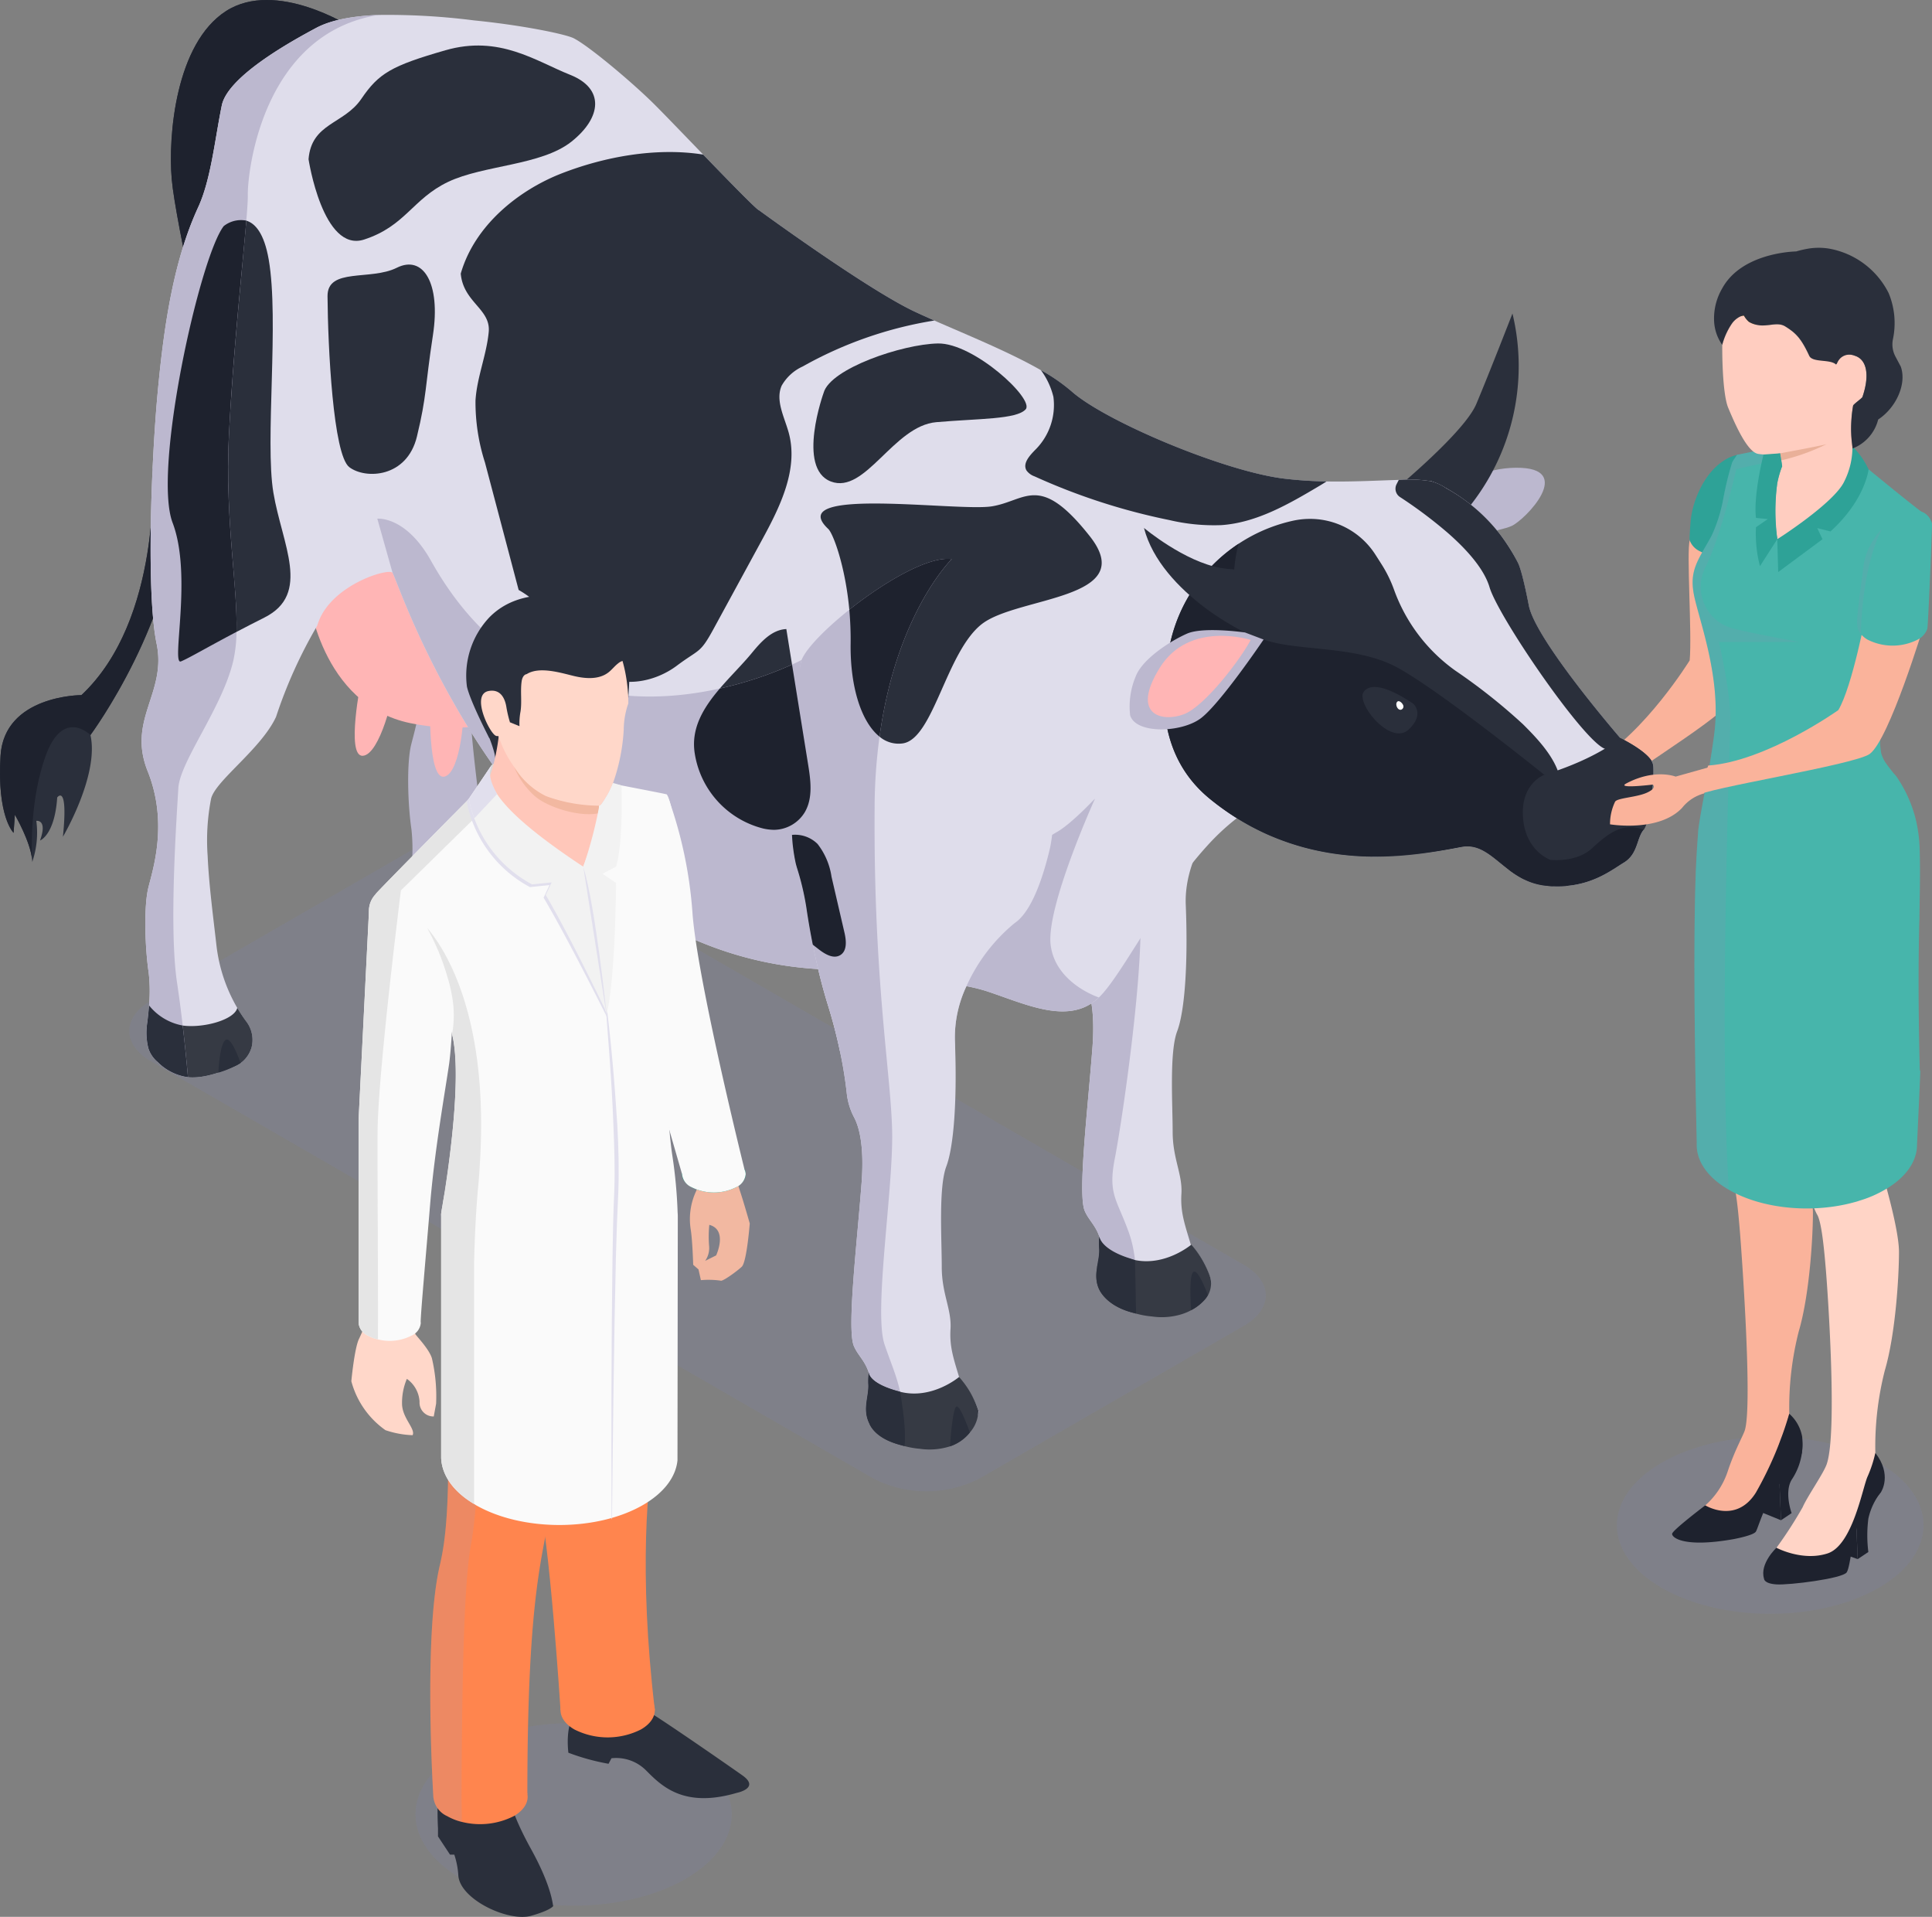 <svg id="Grupo_841532" data-name="Grupo 841532" xmlns="http://www.w3.org/2000/svg" xmlns:xlink="http://www.w3.org/1999/xlink" width="286.632" height="284.318" viewBox="0 0 286.632 284.318">
  <rect x="0" y="0" width="286.632" height="284.318" fill="#808080" stroke="none"/>
  <defs>
    <clipPath id="clip-path">
      <rect id="Rectángulo_279085" data-name="Rectángulo 279085" width="286.632" height="284.318" fill="none"/>
    </clipPath>
    <clipPath id="clip-path-3">
      <rect id="Rectángulo_279073" data-name="Rectángulo 279073" width="45.514" height="26.277" transform="translate(239.875 213.095)" fill="none"/>
    </clipPath>
    <clipPath id="clip-path-4">
      <rect id="Rectángulo_279075" data-name="Rectángulo 279075" width="15.832" height="109.793" transform="translate(251.123 66.683)" fill="none"/>
    </clipPath>
    <clipPath id="clip-path-5">
      <rect id="Rectángulo_279076" data-name="Rectángulo 279076" width="3.662" height="16.74" transform="translate(260.448 67.239)" fill="#2ea297"/>
    </clipPath>
    <clipPath id="clip-path-6">
      <rect id="Rectángulo_279077" data-name="Rectángulo 279077" width="3.709" height="15.601" transform="translate(275.526 78.44)" fill="none"/>
    </clipPath>
    <clipPath id="clip-path-7">
      <rect id="Rectángulo_279078" data-name="Rectángulo 279078" width="168.621" height="97.354" transform="translate(19.176 123.849)" fill="none"/>
    </clipPath>
    <clipPath id="clip-path-8">
      <rect id="Rectángulo_279079" data-name="Rectángulo 279079" width="46.943" height="27.102" transform="translate(61.629 255.56)" fill="none"/>
    </clipPath>
    <clipPath id="clip-path-9">
      <rect id="Rectángulo_279081" data-name="Rectángulo 279081" width="8.654" height="89.817" transform="translate(63.833 180.415)" fill="none"/>
    </clipPath>
    <clipPath id="clip-path-10">
      <rect id="Rectángulo_279083" data-name="Rectángulo 279083" width="4.034" height="12.659" transform="translate(63.24 137.496)" fill="none"/>
    </clipPath>
  </defs>
  <g id="Grupo_841531" data-name="Grupo 841531" clip-path="url(#clip-path)">
    <g id="Grupo_841530" data-name="Grupo 841530">
      <g id="Grupo_841529" data-name="Grupo 841529" clip-path="url(#clip-path)">
        <path id="Trazado_565296" data-name="Trazado 565296" d="M252.378,125.732c.01-.049.039-.2.068-.447a1.416,1.416,0,0,0-.068.447" fill="#3a3c55"/>
        <path id="Trazado_565297" data-name="Trazado 565297" d="M252.378,125.732v.019h.01c-.01-.009-.01-.009-.01-.019" fill="#3a3c55"/>
        <path id="Trazado_565298" data-name="Trazado 565298" d="M253.756,71.928c-.511.1-2.553,6.489-3.064,8.219s.351,13.758-.01,17.806c0,0-6.628,10.743-14.123,15.059l.83,5.5c.264-1.281,17.7-11.723,18.935-14.13,1.664-3.234-2.568-32.45-2.568-32.45" fill="#fab39b"/>
        <g id="Grupo_841498" data-name="Grupo 841498" opacity="0.1" style="mix-blend-mode: multiply;isolation: isolate">
          <g id="Grupo_841497" data-name="Grupo 841497">
            <g id="Grupo_841496" data-name="Grupo 841496" clip-path="url(#clip-path-3)">
              <path id="Trazado_565299" data-name="Trazado 565299" d="M246.54,216.943c-8.887,5.131-8.887,13.45,0,18.581s23.3,5.131,32.183,0,8.887-13.45,0-18.581-23.3-5.131-32.183,0" fill="#7f87de"/>
            </g>
          </g>
        </g>
        <path id="Trazado_565300" data-name="Trazado 565300" d="M250.671,80.116a2.935,2.935,0,0,0,1.447,1.612,8.251,8.251,0,0,0,6.771.311,4.158,4.158,0,0,0,.631-.311,3.086,3.086,0,0,0,1.4-1.476,1.778,1.778,0,0,0,.126-.661c.223-1.087.447-2.175.68-3.263a9.523,9.523,0,0,0,.262-1.758,7.739,7.739,0,0,0-.767-3.138c.01-.01.01-.01,0-.01a11.911,11.911,0,0,0-3-4.021,5.622,5.622,0,0,0-2.594,1c-2.934,1.933-4.624,6.188-4.818,9.073-.049.6-.088,1.136-.107,1.564a7.493,7.493,0,0,0-.029,1.078" fill="#2ea297"/>
        <path id="Trazado_565302" data-name="Trazado 565302" d="M255.246,224.468a6.015,6.015,0,0,0,5.372-1.727c2.122-2.967,3.111-8.324,3.7-9.564a18.453,18.453,0,0,0,1.141-3.484,45.742,45.742,0,0,1,1.4-12.2c1.605-5.409,2.108-14,2.108-17.6s-2.6-12.12-2.6-12.12-.631-9.175-.441-9.442c-.35.16-11.5,1.94-11.5,1.94l.457,3.1.449,6.711a18.1,18.1,0,0,0,1.438,4.184c.722,1.005,1.118,5.478,1.354,8.293s1.908,25.69.746,29.566c-.238.79-1.53,3.02-2.564,6.17a11.586,11.586,0,0,1-3.31,4.991c-.586.616,1.887,1.119,2.252,1.187" fill="#fab39b"/>
        <path id="Trazado_565303" data-name="Trazado 565303" d="M264.228,225.491l-3.194-1.3,2-4.752.975.571Z" fill="#1e222e"/>
        <path id="Trazado_565304" data-name="Trazado 565304" d="M275.607,231.257l-2.756-.975-.2-4.205,2.735-.3Z" fill="#1e222e"/>
        <path id="Trazado_565305" data-name="Trazado 565305" d="M279.1,221.264a9.623,9.623,0,0,0-1.911,3.993,19.7,19.7,0,0,0,0,4.94l-1.577,1.06-.223-5.486s3.094-4.5,3.711-4.507" fill="#1e222e"/>
        <path id="Trazado_565306" data-name="Trazado 565306" d="M267.366,215.208a9.406,9.406,0,0,1-1.561,4.284c-1.121,1.888,0,4.939,0,4.939l-1.577,1.06-.223-5.485s2.468-4.4,3.361-4.8" fill="#1e222e"/>
        <path id="Trazado_565307" data-name="Trazado 565307" d="M263.561,229.562s-2.53,2.361-1.852,4.581c0,0-.057.74,1.852.863s9.8-.863,10.417-1.788.863-6.1,2.157-8.015,2.96-3.939,2.96-3.939,1.651-2.522-.87-5.765l-10.609,13.1Z" fill="#1e222e"/>
        <path id="Trazado_565308" data-name="Trazado 565308" d="M278.225,215.5a45.8,45.8,0,0,1,1.4-12.2c1.6-5.411,2.109-14,2.109-17.6s-2.6-12.12-2.6-12.12-.649-9.522-.433-9.45-13.02,1.275-13.02,1.275l.694,3.561,1.721,6.923a17.851,17.851,0,0,0,1.443,4.184c.721,1.01,1.113,5.483,1.35,8.3s1.755,24.1.12,28.806c-.481,1.384-2.853,4.748-3.562,6.369a60.981,60.981,0,0,1-3.89,6.025s3.831,2.051,7.573.841,5.2-9.8,5.95-11.418a18.332,18.332,0,0,0,1.141-3.486" fill="#ffd4c6"/>
        <path id="Trazado_565309" data-name="Trazado 565309" d="M265.453,209.691a54.26,54.26,0,0,1-4.95,11.7c-2.958,4.708-7.509,1.889-7.509,1.889s-4.862,3.68-4.916,4.218,1.668,2.1,9.037.807c0,0,3.012-.538,3.388-1.13s1.725-5.65,4.371-7.961c3.006-2.625,2.574-4.9,2.5-6.088a5.948,5.948,0,0,0-1.921-3.436" fill="#1e222e"/>
        <path id="Trazado_565310" data-name="Trazado 565310" d="M285.408,76.141l-.34.8s-.8.438-1.167,2.626c-.024.194-.049.438-.073.681-.073.583-.122,1.215-.2,1.872-.073.705-.17,1.41-.243,2.139-.705,6.175-1.7,13.736-2.625,16.046a22.667,22.667,0,0,0-1.216,4.085,27.843,27.843,0,0,0-.584,4.789,10.771,10.771,0,0,0,.122,2.48,4.87,4.87,0,0,0,.851,1.726c.024.024.049.049.049.073.291.389.583.778.923,1.191.122.146.268.292.389.438a19.427,19.427,0,0,1,2.991,6.71,21.17,21.17,0,0,1,.51,3.963c.073,2.066.073,4.959,0,8.193,0,.754-.024,1.507-.024,2.261-.024.608-.049,1.216-.049,1.848-.194,8.485.025,17.966.1,20.713.048,0,.073.025.073.049,0,.729-.487,10.941-.487,10.989,0,2.407-1.6,4.838-4.789,6.662a17.177,17.177,0,0,1-3.793,1.628,6.266,6.266,0,0,1-.729.219c-6.054,1.678-13.566,1.07-18.6-1.847-3.306-1.9-4.887-4.425-4.765-6.929v-.025c0-.17-.778-30.754,0-43.081v-.048c.073-1.118.146-2.188.219-3.234.024-.024.024-.024,0-.024.34-2.577.9-5.154,1.507-8.655.292-1.653.584-3.5.875-5.64v-.073c1.07-8.218-2.285-16.849-3.014-20.52s.632-5.178,2.6-8.752a22.9,22.9,0,0,0,1.751-5.543,46.422,46.422,0,0,1,1.312-5.349c.171-.389.535-.778.7-1.142l3.89-.778H266.3l8.144.753.511.316s9.384,7.732,10.454,8.388" fill="#47b5ab"/>
        <path id="Trazado_565311" data-name="Trazado 565311" d="M255.514,51.143a10.278,10.278,0,0,1,1.408-3.118,3.275,3.275,0,0,1,1.205-1.059,1.838,1.838,0,0,1,.6-.155,3.47,3.47,0,0,0,.738.923,3.611,3.611,0,0,0,.855.369,2.338,2.338,0,0,1,1.1.165c1.3.019,2.428-.476,3.429.136,1.564.971,2.351,1.729,3.574,4.361.5,1.059,3.07.029,3.954.874-.127-1.146.485-6.673.485-6.673l-13.288-1.651s-3.759,1.447-3.963,3.283c-.048.5-.087,1.418-.1,2.545" fill="#ffd4c6"/>
        <path id="Trazado_565312" data-name="Trazado 565312" d="M259.254,46.573a1.06,1.06,0,0,0,.125.966,1.818,1.818,0,0,0,1.108.551,2.909,2.909,0,0,1,2.367,1.792,2.649,2.649,0,0,0-2.431-1.254,2.484,2.484,0,0,1-1.62-.515,1.99,1.99,0,0,1-.6-1.808Z" fill="#ffc249"/>
        <g id="Grupo_841504" data-name="Grupo 841504" opacity="0.184" style="mix-blend-mode: color-burn;isolation: isolate">
          <g id="Grupo_841503" data-name="Grupo 841503">
            <g id="Grupo_841502" data-name="Grupo 841502" clip-path="url(#clip-path-4)">
              <path id="Trazado_565313" data-name="Trazado 565313" d="M255.018,95.226s1.848,7.78,1.7,12.229c-.17,4.23-1.653,48.259-.219,69.022-3.306-1.9-4.887-4.425-4.765-6.929v-.025c0-.17-.778-30.754,0-43.081v-.048c.073-1.118.146-2.188.219-3.234.024-.024.024-.024,0-.024.34-2.577.9-5.154,1.507-8.655.292-1.653.584-3.5.875-5.64v-.073c1.07-8.218-2.285-16.849-3.014-20.52s.632-5.178,2.6-8.752a22.86,22.86,0,0,0,1.75-5.543,46.608,46.608,0,0,1,1.313-5.349c.17-.389.535-.778.7-1.142l3.89-.778h2.966l-.267,1.6c-.122,0-.316.025-.559.049-.608.073-1.483.243-2.407.437-1.8.365-3.72.827-3.72.827s-2.018,9.141-4.473,14.368a6.377,6.377,0,0,0,3.6,9.142c2.115.632,10.235,2.115,10.235,2.115Z" fill="#888cb3"/>
            </g>
          </g>
        </g>
        <path id="Trazado_565314" data-name="Trazado 565314" d="M276.3,58.882c-.054.179-1.308,1.058-1.38,1.273a18.854,18.854,0,0,0-.2,4.391c.054,1.04.125,2.079.215,3.011a7.008,7.008,0,0,1-.323,2.8A6.22,6.22,0,0,1,273.6,72.2l.017.017s-.125.144-.34.377a2.366,2.366,0,0,1-.287.305,33.911,33.911,0,0,1-9.3,7.08,27.469,27.469,0,0,1-.018-8.227v-.036a11.816,11.816,0,0,1,.681-2.438l.054-.108-.287-1.935a9.429,9.429,0,0,1-3.28.089c-1.649-.286-3.478-4.534-4.446-6.847-.7-1.685-.9-6.255-.878-9.32v-.018a10.425,10.425,0,0,1,1.416-3.119,3.359,3.359,0,0,1,1.2-1.057,1.773,1.773,0,0,1,.609-.144,3.319,3.319,0,0,0,.735.914,3.854,3.854,0,0,0,.843.377,2.338,2.338,0,0,1,1.111.161c1.291.018,2.42-.484,3.424.125,1.559.986,2.348,1.739,3.567,4.374.5,1.057,3.082.018,3.961.878.036.179.071.251.143.162.484-.664.753-1.632,2.635-1.058s2.223,3.029,1.147,6.13" fill="#ffcdc0"/>
        <path id="Trazado_565315" data-name="Trazado 565315" d="M274.829,66.217a11.646,11.646,0,0,1,2.391,3.4s-.438,4.466-5.649,9.21l-1.962-.5.776,1.652-6.57,4.872-.137-4.872s8.468-5.38,9.946-8.587a11.349,11.349,0,0,0,1.205-5.171" fill="#2ea297"/>
        <g id="Grupo_841507" data-name="Grupo 841507" style="isolation: isolate">
          <g id="Grupo_841506" data-name="Grupo 841506">
            <g id="Grupo_841505" data-name="Grupo 841505" clip-path="url(#clip-path-5)">
              <path id="Trazado_565317" data-name="Trazado 565317" d="M263.678,79.975s-1.705-7.762.432-12.736l-2.473.179s-1.524,5.966-1.121,9.4l1.763.173L260.516,78.2a19.154,19.154,0,0,0,.592,5.775Z" fill="#2ea297"/>
            </g>
          </g>
        </g>
        <path id="Trazado_565318" data-name="Trazado 565318" d="M255.514,42.76c2.3-4.177,7.615-5.168,9.956-5.4.486-.048.845-.058,1.02-.068a15.4,15.4,0,0,1,1.992-.446,9.512,9.512,0,0,1,2.923.038,12.3,12.3,0,0,1,8.8,6.6,11.628,11.628,0,0,1,.622,6.877,3.831,3.831,0,0,0,.369,2.5l.8,1.506c.913,2.506-.631,6.071-3.351,7.858v.01a6.234,6.234,0,0,1-3.791,4.286c-.057-.35-.161-1.316-.207-1.863a19.5,19.5,0,0,1,.287-4.492c.059-.223,1.312-1.088,1.38-1.282,1.059-3.1.728-5.547-1.146-6.12a1.96,1.96,0,0,0-2.6,1.064.547.547,0,0,1-.174.244c-.884-.845-3.477-.239-3.973-1.3-1.223-2.632-2.01-3.39-3.574-4.361-1-.612-2.127-.117-3.429-.136a4.067,4.067,0,0,1-1.1-.166,3.531,3.531,0,0,1-.855-.369,3.459,3.459,0,0,1-.738-.922,1.838,1.838,0,0,0-.6.155,3.275,3.275,0,0,0-1.205,1.059,10.278,10.278,0,0,0-1.408,3.118,6.611,6.611,0,0,1-1.214-3.711,8.8,8.8,0,0,1,1.214-4.672" fill="#2a2f3b"/>
        <path id="Trazado_565319" data-name="Trazado 565319" d="M264.11,67.239S270.4,66.08,271,65.872l-.4.194a30.252,30.252,0,0,1-6.329,2.213Z" fill="#e9b099"/>
        <path id="Trazado_565320" data-name="Trazado 565320" d="M285.408,92.792c-.5-.131-8.5-2.085-8.5-2.085s-2.085,11.134-4.176,14.62c0,0-10.676,7.6-19.3,8.22l-1.624,4.479c.8-1.038,23.439-4.583,25.6-6.209,2.908-2.185,8-19.025,8-19.025" fill="#fab39b"/>
        <path id="Trazado_565321" data-name="Trazado 565321" d="M285.937,93.264a2.914,2.914,0,0,1-1.445,1.615,8.208,8.208,0,0,1-7.406,0,3.567,3.567,0,0,1-1.007-.838,2.124,2.124,0,0,1-.389-.643,1.812,1.812,0,0,1-.133-.656c-.219-1.093.813-7.612.813-8a10.119,10.119,0,0,1,2.865-6.3l.012-.012a9.914,9.914,0,0,1,2.307-1.882,6.808,6.808,0,0,1,1.251-.558,5.921,5.921,0,0,1,1.02-.231,2.942,2.942,0,0,1,1.566.267,2.533,2.533,0,0,1,1.238,1.639c.049.085-.558,15.152-.692,15.6" fill="#47b5ab"/>
        <g id="Grupo_841510" data-name="Grupo 841510" opacity="0.184" style="mix-blend-mode: color-burn;isolation: isolate">
          <g id="Grupo_841509" data-name="Grupo 841509">
            <g id="Grupo_841508" data-name="Grupo 841508" clip-path="url(#clip-path-6)">
              <path id="Trazado_565322" data-name="Trazado 565322" d="M279.235,78.44c-.17.3-2.865,5-3.157,15.6a2.124,2.124,0,0,1-.388-.644,1.8,1.8,0,0,1-.134-.655c-.218-1.093.814-7.612.814-8a10.111,10.111,0,0,1,2.865-6.3" fill="#888cb3"/>
            </g>
          </g>
        </g>
        <g id="Grupo_841513" data-name="Grupo 841513" opacity="0.1" style="mix-blend-mode: multiply;isolation: isolate">
          <g id="Grupo_841512" data-name="Grupo 841512">
            <g id="Grupo_841511" data-name="Grupo 841511" clip-path="url(#clip-path-7)">
              <path id="Trazado_565323" data-name="Trazado 565323" d="M184.559,196.646l-39.295,22.687a17.28,17.28,0,0,1-15.633,0l-107.218-61.9c-4.317-2.493-4.317-6.534,0-9.026l39.3-22.687a17.273,17.273,0,0,1,15.633,0l107.218,61.9c4.317,2.493,4.317,6.534,0,9.026" fill="#7f87de"/>
            </g>
          </g>
        </g>
        <path id="Trazado_565324" data-name="Trazado 565324" d="M211.286,77.621c.26-.624,4.614-8.152,13.611-8.242s1.371,7.733-.628,8.633-6.514.948-9.342,4.725-3.641-5.116-3.641-5.116" fill="#bcb8cf"/>
        <path id="Trazado_565325" data-name="Trazado 565325" d="M224.389,46.5a33.345,33.345,0,0,1-6.622,28.935l-12.879-1.087s12.183-9.779,14.138-14.427S224.389,46.5,224.389,46.5" fill="#2a2f3b"/>
        <path id="Trazado_565326" data-name="Trazado 565326" d="M244.823,119.792a8.426,8.426,0,0,1-.971,3.29c-1.056,1.275-.826,3.582-2.938,4.869-1.736,1.056-4.3,3.1-8.535,3.46a16.88,16.88,0,0,1-1.943.036c-.255-.012-.522-.024-.8-.061a1.339,1.339,0,0,1-.219-.012,9.385,9.385,0,0,1-3.35-.959,14.452,14.452,0,0,1-2.246-1.432c-2.332-1.773-4.092-3.776-6.787-3.4a72.344,72.344,0,0,1-12.8,1.481h-.546c-.255-.012-.51-.012-.777-.024-.218,0-.437-.012-.656-.024-.157,0-.3-.012-.461-.012-.267-.012-.546-.037-.825-.061-.826-.049-1.652-.134-2.5-.255-.242-.024-.473-.061-.716-.1l-.23-.037c-.438-.073-.887-.145-1.348-.23-.024,0-.049-.012-.073-.012-.279-.061-.534-.11-.8-.17-.182-.037-.364-.085-.534-.122-.195-.036-.377-.085-.571-.133-.061-.012-.121-.037-.182-.049-.158-.036-.316-.073-.474-.121-.23-.061-.461-.122-.679-.195-.28-.072-.559-.157-.826-.242-.51-.158-1.008-.328-1.518-.51-.194-.073-.4-.146-.607-.231s-.4-.158-.619-.243a1.661,1.661,0,0,1-.279-.109c-.146-.061-.316-.134-.474-.206a6.382,6.382,0,0,1-.667-.292c-.267-.109-.535-.243-.8-.364-.242-.109-.473-.231-.716-.352s-.473-.243-.7-.376-.486-.255-.717-.389-.485-.279-.716-.413-.449-.267-.68-.413c-.255-.157-.509-.315-.764-.485-.231-.146-.45-.3-.68-.462-.547-.376-1.081-.764-1.627-1.177-.109-.085-.219-.17-.328-.267-.219-.158-.413-.316-.631-.486-5.67-4.626-7.151-11.012-6.763-17.264.012-.122.012-.231.025-.352,0-.073.012-.158.012-.231l.072-.692c.013-.231.049-.473.073-.716.049-.352.1-.716.158-1.081.158-1.056.364-2.1.607-3.12a.546.546,0,0,1,.012-.061,58.146,58.146,0,0,1,6.119-15.1l18.515-4.091L207.7,73.73l.461-.1,4.176-2.258a.042.042,0,0,0,.025.012,20.14,20.14,0,0,1,2.221,1.044h.013A26.427,26.427,0,0,1,222.35,79c0,.024.013.036.025.036a25.747,25.747,0,0,1,2.659,4.128c.085.146.145.292.23.437,0,0,.547,1.057,1.542,6.2s13.561,19.656,13.561,19.656,3.715,1.8,4.675,3.424a1.575,1.575,0,0,1,.218.583,31.127,31.127,0,0,1-.437,6.325" fill="#dfddeb"/>
        <path id="Trazado_565327" data-name="Trazado 565327" d="M244.823,119.792a8.426,8.426,0,0,1-.971,3.29c-1.056,1.275-.826,3.582-2.938,4.869-1.736,1.056-4.3,3.1-8.535,3.46a16.88,16.88,0,0,1-1.943.036c-.255-.012-.522-.024-.8-.061l-1.6-5.2,10.223-4.625Z" fill="#1e222e"/>
        <path id="Trazado_565328" data-name="Trazado 565328" d="M189.981,105.955c-1.264,5.3-3.014,9.449-5.181,10.908s-9.221,9.02-8.88,17.353-.1,15.643-1.275,18.75-.666,10.843-.669,14.877,1.473,6.294,1.3,9.22c-.172,2.784.5,4.515,1.435,7.691a11.092,11.092,0,0,1,2.695,4.426c.214.367,1.916,3.6-7.2,5.369a5.838,5.838,0,0,1-2.059.033c-.646-.106-1.325-.25-1.72-.353a10.544,10.544,0,0,1-3.984-1.986,3.3,3.3,0,0,1-1.261-1.22c-1.02-2.148.027-4.012-.117-5.852a10.363,10.363,0,0,1,.074-1.64c-.589-1.8-1.622-2.551-2.207-3.927-1.068-2.513.462-15.185,1.149-24.31.4-5.422-.383-8.2-1.093-9.564a9.874,9.874,0,0,1-1.106-3.557,63.83,63.83,0,0,0-1.29-7.547c-.386-1.688-.874-3.552-1.5-5.561a100.114,100.114,0,0,1-3.666-18.15c-4-7.274,37.817-10.263,36.554-4.96" fill="#dfddeb"/>
        <path id="Trazado_565329" data-name="Trazado 565329" d="M167.542,183.006c1.2,3.412,1.2,8.2.885,11.223a10.552,10.552,0,0,1-3.984-1.986,3.3,3.3,0,0,1-1.261-1.22c-1.02-2.148.027-4.012-.117-5.852a10.6,10.6,0,0,1,.074-1.639c-.589-1.8-1.622-2.551-2.207-3.928-1.068-2.513.463-15.185,1.15-24.311.4-5.421-.383-8.2-1.093-9.563a9.9,9.9,0,0,1-1.107-3.557,63.786,63.786,0,0,0-1.289-7.547c3.706-3.233,9.879-6.481,10.485-.5.874,8.631-2.623,32.307-3.683,37.705s.358,6.066,2.147,11.171" fill="#bcb8cf"/>
        <path id="Trazado_565330" data-name="Trazado 565330" d="M52.118,4.026S40.963-3.139,33.527,1.646s-8.614,18.427-8.048,24.935,6.278,31.311,6.278,31.311L46.448,39.2S33.828,23.951,33.729,19.027s1.235-10.745,8.7-6.984S53.382,3.421,53.382,3.421Z" fill="#2a2f3b"/>
        <path id="Trazado_565331" data-name="Trazado 565331" d="M22.631,69.725S24.038,91.9,12.08,103.1c0,0-11.451-.014-12,9.012s1.935,11.412,1.935,11.412l.189-2.683s2.524,4.334,2.578,7.014a13.45,13.45,0,0,0,.608-6.1s1.7-.277.546,2.913c0,0,2.177-.775,2.552-6.386,0,0,1.661-2.226.848,5.83,0,0,5.419-9.173,4.082-15.09,0,0,13.073-17.658,12.939-35.2-.031-4.179,4.407-11.053,4.407-11.053l-5-6.478Z" fill="#2a2f3b"/>
        <path id="Trazado_565332" data-name="Trazado 565332" d="M52.118,4.026S40.963-3.139,33.527,1.646s-8.614,18.427-8.048,24.935,6.278,31.311,6.278,31.311L46.448,39.2S33.828,23.951,33.729,19.027s1.235-10.745,8.7-6.984S53.382,3.421,53.382,3.421Z" fill="#1e222e"/>
        <path id="Trazado_565333" data-name="Trazado 565333" d="M30.764,62.772s-4.44,6.873-4.406,11.052c.134,17.539-12.939,35.2-12.939,35.2s-4.077-4.112-6.671,3.155c-2.294,6.41-2.072,13.723-1.986,15.35-.232-2.69-2.557-6.683-2.557-6.683l-.191,2.687S-.47,121.141.08,112.117s12-9.013,12-9.013C24.039,91.9,22.63,69.727,22.63,69.727L25.761,56.3Z" fill="#1e222e"/>
        <path id="Trazado_565334" data-name="Trazado 565334" d="M76.269,134.3a4.9,4.9,0,0,1-2.662,2.762c-4.9,2.611-8.906,1.174-11.211-.726a4.4,4.4,0,0,1-1.322-1.856,3.447,3.447,0,0,1-.135-.488,9.49,9.49,0,0,1-.12-3.327c.054-.4.111-.886.168-1.422a27.09,27.09,0,0,0,.058-6.2c-.569-3.893-.715-9.851-.047-12.574s2.976-9.609-.1-17.285a11.973,11.973,0,0,1-.885-3.869,131.127,131.127,0,0,0,9.975,19.435c.273,3.385.732,6.924,1.112,10.272a23.791,23.791,0,0,0,2.883,8.916,20.058,20.058,0,0,0,1.529,2.361,4.482,4.482,0,0,1,.754,4" fill="#bcb8cf"/>
        <path id="Trazado_565335" data-name="Trazado 565335" d="M45.734,87.885c-.1.449,1.787,16.626,15.15,19.378s22.512-3.829,21.721-4.25-6.891-20.2-6.891-20.2L62.359,80.466l-11.29.227Z" fill="#ffb5b5"/>
        <path id="Trazado_565336" data-name="Trazado 565336" d="M53.6,100.811s-2.342,11.454.227,11.29,4.73-9.488,4.39-9.7-4.617-1.585-4.617-1.585" fill="#ffb5b5"/>
        <path id="Trazado_565337" data-name="Trazado 565337" d="M63.817,104.1s-.378,11.684,2.126,11.09,3.063-10.15,2.692-10.306-4.818-.784-4.818-.784" fill="#ffb5b5"/>
        <path id="Trazado_565338" data-name="Trazado 565338" d="M217.767,75.433l-3.062,3.533-5.547,6.4-23.233,34.389a21.189,21.189,0,0,0-2.422,1.6,33.836,33.836,0,0,0-4.425,4.122c-7.077,7.764-12.631,19.2-16.037,22.469a7.43,7.43,0,0,1-.918.75c-4.383,3.064-10.4.057-15.885-1.725a25.384,25.384,0,0,0-2.856-.7c-6.676-1.321-18.788-2.292-22-2.531l-.8-.06C96,141.866,79.735,124.231,69.991,108.751a131.127,131.127,0,0,1-9.975-19.435c-1.041-2.522-1.622-4.117-1.774-4.351-.005-.009-.014-.013-.018-.022-.728-.7-9.129,1.853-11.037,7.482-.047.139-.1.283-.157.436a70.133,70.133,0,0,0-6.083,13.487s0,.009-.009.013c-2.216,4.748-9,9.463-9.619,12.1a32.207,32.207,0,0,0-.512,8.506c.188,4.244.812,8.909,1.305,13.258a23.776,23.776,0,0,0,3.087,9.269,21.546,21.546,0,0,0,1.325,2.008,4.491,4.491,0,0,1,.754,4,4.363,4.363,0,0,1-2.662,2.762c-3.044,1.293-5.138,1.67-6.73,1.514a7.791,7.791,0,0,1-4.48-2.239,4.437,4.437,0,0,1-1.327-1.857,4.084,4.084,0,0,1-.135-.488,9.581,9.581,0,0,1-.12-3.326c.1-.716.211-1.682.289-2.737a23.632,23.632,0,0,0-.058-4.885c-.569-3.893-.716-9.852-.047-12.574s2.975-9.609-.1-17.285,2.855-11.588,1.325-18.916-.817-26.726.159-37.242,2.467-19.8,6.012-27.492c1.886-4.094,2.459-9.983,3.5-15.1C33.829,11.144,44,5.71,46.871,4.162c2.384-1.284,5.769-1.807,9.291-1.945a101.266,101.266,0,0,1,14.171.809c7.271.725,13.589,2.048,14.775,2.645,2.213,1.111,8.667,6.519,11.963,9.795,1.394,1.387,4.315,4.425,7.25,7.459,4,4.132,8.033,8.272,8.3,8.267,0,0,16.063,11.753,23.149,15.06.892.415,1.851.847,2.851,1.291h0c5.024,2.207,11.156,4.694,15.806,7.363a27.429,27.429,0,0,1,4.548,3.14c4.97,4.425,22.495,11.811,31.447,12.939a60.217,60.217,0,0,0,6.385.425c3.964.072,7.761-.147,10.7-.228a20.7,20.7,0,0,1,4.819.2c.009,0,.013,0,.022.008a7.518,7.518,0,0,1,2.221,1.04s.009,0,.014.009a14.43,14.43,0,0,1,3.179,3" fill="#dfddeb"/>
        <path id="Trazado_565339" data-name="Trazado 565339" d="M231.378,118.182c-1.124,4.039-3.649,8.284-5.31,12.231-3.624-1.8-5.542-5.324-9.04-4.83-4.436.62-21.972,5.6-37.518-7.079-7.581-6.18-7.692-15.517-5.821-23.458a23.946,23.946,0,0,1,18.13-17.807,11.727,11.727,0,0,1,2.288-.273,11.5,11.5,0,0,1,9.886,5.206c.318.488.631.982.94,1.471a18.984,18.984,0,0,1,1.869,3.778,25.232,25.232,0,0,0,9.122,12.057,86.153,86.153,0,0,1,10.022,7.943c2.7,2.685,6.551,6.731,5.432,10.761" fill="#2a2f3b"/>
        <path id="Trazado_565340" data-name="Trazado 565340" d="M245.038,112.887a52.65,52.65,0,0,1-6.949-1.827c-3.256-1.247-15.806-19.591-17.1-23.959-.756-2.537-3.065-5.334-6.281-8.134a66.669,66.669,0,0,0-7-5.241l-.011-.007a1.471,1.471,0,0,1-.5-1.9l.326-.636a20.7,20.7,0,0,1,4.819.2c.009,0,.013,0,.022.007a7.52,7.52,0,0,1,2.221,1.041.029.029,0,0,1,.014.008,25.963,25.963,0,0,1,7.757,6.57.267.267,0,0,0,.028.034,28.607,28.607,0,0,1,2.662,4.123c.079.147.149.293.223.438,0,0,.557,1.06,1.548,6.2s13.562,19.657,13.562,19.657,3.718,1.8,4.67,3.431" fill="#2a2f3b"/>
        <path id="Trazado_565341" data-name="Trazado 565341" d="M56.163,2.218C38.842,5,36.7,25.7,36.766,28.922c.013.682-.072,2-.223,3.8-.557,6.71-2.015,20.1-2.585,32-.591,12.333,1.3,22.058,1.131,29a20.86,20.86,0,0,1-.464,4.226c-1.6,6.967-7.946,14.988-8.169,18.977s-1.424,20.658-.189,28.84c.319,2.117.6,4.289.837,6.346.345,2.961.609,5.686.783,7.664a7.8,7.8,0,0,1-4.481-2.239,4.461,4.461,0,0,1-1.327-1.857,4.1,4.1,0,0,1-.134-.488,9.586,9.586,0,0,1-.121-3.327c.074-.537.155-1.216.224-1.963.019-.188.037-.385.051-.581,0-.063.011-.13.014-.192a23.563,23.563,0,0,0-.058-4.885c-.569-3.893-.715-9.852-.047-12.574s2.976-9.609-.1-17.286,2.856-11.588,1.326-18.915-.818-26.727.158-37.242,2.468-19.8,6.013-27.492c1.886-4.094,2.459-9.983,3.5-15.095C33.83,11.144,44,5.711,46.871,4.163c2.384-1.284,5.77-1.807,9.292-1.945" fill="#bcb8cf"/>
        <path id="Trazado_565342" data-name="Trazado 565342" d="M163.041,147.951l-.918.75c-4.383,3.064-10.4.057-15.884-1.725a25.63,25.63,0,0,0-2.857-.7,17.819,17.819,0,0,0-1.714,7.991c.018.428.035.856.044,1.279l-17.106.344c-.42-2-.988-4.278-1.765-6.779-.563-1.823-1.05-3.634-1.46-5.366l-.8-.059C96,141.866,79.735,124.232,69.991,108.751a131.273,131.273,0,0,1-9.975-19.434c-1.041-2.523-1.622-4.118-1.774-4.351l-2.263-8.032s4.217-.45,7.966,6.244c11.955,21.362,30.64,21.661,42.848,18.944a55.366,55.366,0,0,0,10.714-3.548c.916-.416,1.419-.685,1.419-.685,11.674,3.6,18.886,33.656,21.388,34.244,3.784.892,12.088-6.227,16.461-8.706,2.228-1.263,5.573-4.9,5.675-4.96-.115.279-7.256,16.031-6.576,21.676.7,5.733,7.167,7.808,7.167,7.808" fill="#bcb8cf"/>
        <path id="Trazado_565343" data-name="Trazado 565343" d="M156.393,106.152c-.178.669.6,14.549-.664,19.848-.091.377-.181.745-.277,1.108-1.238,4.769-2.891,8.443-4.908,9.8a25.848,25.848,0,0,0-7.161,9.367,17.808,17.808,0,0,0-1.714,7.991c.017.428.035.856.043,1.28.255,7.795-.208,14.524-1.318,17.469-1.17,3.107-.671,10.84-.675,14.874s1.479,6.3,1.3,9.22c-.171,2.788.5,4.519,1.44,7.7a11.034,11.034,0,0,1,2.695,4.422c.222.384-1.021,4.719-7.051,5.326a3.64,3.64,0,0,1-1.793.045,10.7,10.7,0,0,1-2.714-.49,10.587,10.587,0,0,1-3.4-1.814,3.335,3.335,0,0,1-1.261-1.225c-1.02-2.143.027-4.007-.117-5.848a10.463,10.463,0,0,1,.074-1.63v-.009c-.589-1.8-1.622-2.555-2.207-3.931-1.068-2.514.463-15.182,1.15-24.312.4-5.421-.388-8.2-1.093-9.559a9.872,9.872,0,0,1-1.107-3.561,62.323,62.323,0,0,0-1.024-6.329c-.419-2-.987-4.277-1.765-6.779-.563-1.822-1.05-3.633-1.459-5.365-.843-3.52-1.4-6.716-1.736-9.032a40,40,0,0,0-1.4-5.95c-.071-.227-.134-.455-.191-.686-1.709-6.86,2.125-15.072,2.792-19.159-1.558-5.168-2.545-9.454-1.925-11.028,1.656-4.192,16.524-15.767,22.27-14.959s15.852,20.754,15.2,23.221" fill="#dfddeb"/>
        <path id="Trazado_565344" data-name="Trazado 565344" d="M129.76,119.658c-.188,25.783,2.426,39.519,2.6,48.163s-2.766,26.7-1.133,31.577,3.457,7.708,2.365,14.709a10.567,10.567,0,0,1-3.4-1.815,3.344,3.344,0,0,1-1.26-1.224c-1.02-2.144.027-4.008-.118-5.848a10.486,10.486,0,0,1,.075-1.639c-.59-1.8-1.622-2.556-2.208-3.932-1.068-2.513.463-15.181,1.15-24.311.4-5.421-.387-8.2-1.093-9.559a9.9,9.9,0,0,1-1.107-3.561,62.222,62.222,0,0,0-1.023-6.329c-.42-2-.988-4.278-1.765-6.779-.563-1.823-1.05-3.634-1.46-5.366-.3-1.257-.567-2.474-.8-3.625-.42-2.1-.729-3.969-.949-5.468a39.364,39.364,0,0,0-1.387-5.89q-.1-.341-.19-.684a25.187,25.187,0,0,1-.558-4.242c-.564-9,.9-24.619,1.425-25.946.675-1.7,3.535-4.631,7.075-7.451,5.165-4.106,11.785-7.987,15.195-7.507,0,0-8.193,7.969-10.707,26.333a79.877,79.877,0,0,0-.729,10.394" fill="#bcb8cf"/>
        <path id="Trazado_565345" data-name="Trazado 565345" d="M115.985,57.163c-1,2.22.4,4.7,1.038,7.052,1.461,5.419-1.31,10.99-4,15.917q-3.583,6.585-7.166,13.16c-2.023,3.713-2.074,2.924-5.455,5.455s-8.4,3.4-11.777.865c-5.26-3.946-5.978-8.835-11.68-12.107q-2.5-9.462-5-18.919A29.23,29.23,0,0,1,70.545,59.4c.212-3.445,1.633-6.717,1.961-10.151s-3.761-4.378-4.15-8.663c2.111-7.329,8.795-12.466,14.967-14.865,6.407-2.49,13.948-3.85,20.76-2.831l.238.035c4,4.133,8.033,8.273,8.3,8.268,0,0,16.064,11.753,23.149,15.06.892.415,1.851.846,2.851,1.29a58.758,58.758,0,0,0-19.529,6.813,6.826,6.826,0,0,0-3.1,2.807" fill="#2a2f3b"/>
        <path id="Trazado_565346" data-name="Trazado 565346" d="M37.279,155.5a4.365,4.365,0,0,1-2.662,2.762c-3.044,1.293-5.139,1.669-6.73,1.514-.174-1.978-.438-4.7-.783-7.664,3.078.416,7.68-.846,8.1-2.621a21.66,21.66,0,0,0,1.326,2.008,4.5,4.5,0,0,1,.754,4" fill="#363a44"/>
        <path id="Trazado_565347" data-name="Trazado 565347" d="M27.886,159.775a7.794,7.794,0,0,1-4.48-2.239,4.443,4.443,0,0,1-1.327-1.857,4.085,4.085,0,0,1-.135-.488,9.561,9.561,0,0,1-.12-3.327c.074-.537.154-1.216.223-1.963.019-.192.037-.385.051-.581,0-.063.011-.13.014-.192a8.285,8.285,0,0,0,4.991,2.983c.345,2.961.609,5.686.783,7.664" fill="#2a2f3b"/>
        <path id="Trazado_565348" data-name="Trazado 565348" d="M35.682,157.673s-1.378-4.143-2.254-3.391S32.4,159.1,32.4,159.1a14.061,14.061,0,0,0,3.279-1.424" fill="#2a2f3b"/>
        <path id="Trazado_565349" data-name="Trazado 565349" d="M76.269,134.3a4.9,4.9,0,0,1-2.662,2.762c-4.9,2.611-8.906,1.174-11.211-.726a4.4,4.4,0,0,1-1.322-1.856,3.447,3.447,0,0,1-.135-.488,9.49,9.49,0,0,1-.12-3.327c.054-.4.111-.886.168-1.422.33.007,1.213,2.211,6.039,1.423s6.96-2.728,6.96-2.728a20.058,20.058,0,0,0,1.529,2.361,4.482,4.482,0,0,1,.754,4" fill="#2a2f3b"/>
        <path id="Trazado_565350" data-name="Trazado 565350" d="M143.885,212.477a6.365,6.365,0,0,1-2.949,2.054,10.016,10.016,0,0,1-4.486.358,12.663,12.663,0,0,1-2.262-.4c-.349-.091-.668-.179-.928-.254-3.4-.989-4.125-2.733-4.33-3.166-1.02-2.144.027-4.008-.117-5.848a10.335,10.335,0,0,1,.074-1.63c0,.134.132,1.684,4.649,2.843,4.728,1.217,8.751-2.192,8.751-2.192a13.755,13.755,0,0,1,2.863,4.984,5.017,5.017,0,0,1-1.265,3.252" fill="#363a44"/>
        <path id="Trazado_565351" data-name="Trazado 565351" d="M178.751,192.781a7.976,7.976,0,0,1-3.362,2.125,10.005,10.005,0,0,1-4.486.357,12.538,12.538,0,0,1-2.262-.4l-.09-.025c-.314-.083-.6-.162-.839-.229-3.4-.989-4.432-2.932-4.637-3.365-1.02-2.144.134-4.233-.01-6.073a10.534,10.534,0,0,1,.06-1.679c0,.133.347,2.157,4.864,3.316.134.033.269.066.4.09,4.552.935,8.348-2.283,8.348-2.283A13.767,13.767,0,0,1,179.6,189.6a3.69,3.69,0,0,1-.851,3.181" fill="#363a44"/>
        <path id="Trazado_565352" data-name="Trazado 565352" d="M134.188,214.488c-.35-.091-.668-.178-.929-.253-3.4-.99-4.124-2.733-4.329-3.167-1.021-2.143.026-4.007-.118-5.848a10.368,10.368,0,0,1,.075-1.63c0,.134.132,1.684,4.649,2.843,0,0,1,5.4.652,8.055" fill="#2a2f3b"/>
        <path id="Trazado_565353" data-name="Trazado 565353" d="M143.885,212.477a6.365,6.365,0,0,1-2.949,2.054c.045-.684.4-5.582.94-5.891.582-.333,2.009,3.837,2.009,3.837" fill="#2a2f3b"/>
        <path id="Trazado_565354" data-name="Trazado 565354" d="M168.392,186.9l.159,7.94c-.314-.083-.6-.162-.839-.229-3.4-.989-4.432-2.932-4.637-3.365-1.02-2.144.134-4.233-.01-6.073a11.121,11.121,0,0,1,.019-1.8c0,.134.293,1.967,4.633,3.306.132.041.541.2.675.222" fill="#2a2f3b"/>
        <path id="Trazado_565355" data-name="Trazado 565355" d="M179.2,192.1s-1.4-3.931-2.142-3.449-.337,5.677-.337,5.677A6.188,6.188,0,0,0,179.2,192.1" fill="#2a2f3b"/>
        <path id="Trazado_565356" data-name="Trazado 565356" d="M39.227,91.6q-2.286,1.15-4.139,2.127c.169-6.943-1.722-16.668-1.13-29,.569-11.894,2.027-25.288,2.584-32,1.3.389,2.643,1.843,3.324,5.765,1.574,9.067-.584,26.933.694,34.587s5.665,15.01-1.333,18.519" fill="#2a2f3b"/>
        <path id="Trazado_565357" data-name="Trazado 565357" d="M35.089,93.721c-4.438,2.339-7.066,3.9-8.243,4.383-1.505.619,1.739-12.752-1.238-20.564s4.011-39.386,7.582-44a4.127,4.127,0,0,1,3.353-.817c-.557,6.709-2.016,20.1-2.585,32-.591,12.332,1.3,22.059,1.131,29" fill="#1e222e"/>
        <path id="Trazado_565358" data-name="Trazado 565358" d="M45.776,23.616s2.117,13.909,8.249,11.913S61.2,29.5,66.473,26.983,80.316,24.565,84.794,21s4.927-7.859-.2-9.9S74.088,5.154,66.082,7.456s-9.893,3.41-12.475,7.208-7.4,3.555-7.831,8.952" fill="#2a2f3b"/>
        <path id="Trazado_565359" data-name="Trazado 565359" d="M48.592,43.934c.054,7.5.831,23.533,3.231,25.358s8.549,1.588,10.032-4.54,1.191-7.315,2.374-15.038-1.452-11.952-5.356-10-10.311-.056-10.281,4.22" fill="#2a2f3b"/>
        <path id="Trazado_565360" data-name="Trazado 565360" d="M122.2,58.246s-4.057,11.213,1.067,13.171,9.274-8.249,15.649-8.8,11.886-.4,13.25-1.9-7.705-9.878-13.02-9.772-15.952,3.733-16.946,7.3" fill="#2a2f3b"/>
        <path id="Trazado_565361" data-name="Trazado 565361" d="M145.638,92.583c-5.267,4.153-7.151,16.985-11.689,17.679a4.36,4.36,0,0,1-3.461-1C133,90.9,141.2,82.932,141.2,82.932c-3.41-.481-10.03,3.4-15.195,7.507-.609-6.552-2.409-11.313-3.123-11.981-6.822-6.4,19.213-2.532,24.284-3.357s7.043-5.024,14.506,4.42c7.481,9.468-10.763,8.909-16.03,13.062" fill="#2a2f3b"/>
        <path id="Trazado_565362" data-name="Trazado 565362" d="M141.2,82.931S133,90.9,130.489,109.264c-2.666-2.124-4.381-7.311-4.289-13.828a48.242,48.242,0,0,0-.2-5c5.165-4.106,11.785-7.987,15.2-7.507" fill="#1e222e"/>
        <path id="Trazado_565363" data-name="Trazado 565363" d="M230.44,131.449c-.33-.011-.67-.036-1.019-.069a9.492,9.492,0,0,1-3.353-.968,14.1,14.1,0,0,1-2.246-1.432l1-4.616.343-1.1s4.876-1.191,4.723-1.032.138,5.312.138,5.312-1.3,3.007.413,3.91" fill="#2a2f3b"/>
        <path id="Trazado_565364" data-name="Trazado 565364" d="M232.384,131.406a15.825,15.825,0,0,1-1.945.044c-.33-.012-.67-.036-1.019-.069a9.5,9.5,0,0,1-3.352-.968,14.139,14.139,0,0,1-2.247-1.432c-2.333-1.765-4.092-3.778-6.793-3.4a71.713,71.713,0,0,1-12.79,1.479c-.179,0-.362,0-.545,0-.259,0-.518-.008-.781-.016-.219,0-.442-.013-.661-.022-.152-.006-.3-.012-.456-.022q-.408-.02-.831-.051c-.817-.059-1.649-.141-2.5-.257-.237-.031-.474-.062-.712-.1l-.228-.035c-.443-.072-.895-.152-1.348-.237-.027,0-.054-.012-.08-.016-.269-.052-.534-.105-.8-.167-.174-.036-.354-.077-.528-.118-.189-.041-.377-.091-.57-.136a1.643,1.643,0,0,1-.184-.05c-.152-.037-.309-.074-.466-.116-.234-.062-.462-.124-.691-.2-.274-.074-.552-.158-.826-.246q-.755-.232-1.51-.51c-.2-.072-.4-.144-.607-.224s-.409-.157-.616-.242a2.946,2.946,0,0,1-.279-.111c-.158-.063-.32-.132-.482-.2-.225-.089-.445-.188-.666-.29-.27-.12-.536-.244-.8-.372-.238-.112-.477-.232-.712-.352s-.478-.245-.712-.374-.478-.258-.713-.392-.479-.271-.714-.414-.451-.268-.677-.41c-.258-.156-.515-.32-.769-.489q-.339-.22-.678-.455-.814-.56-1.626-1.177c-.113-.087-.222-.174-.335-.265-.209-.157-.413-.322-.621-.492-5.671-4.625-7.16-11.012-6.768-17.263.007-.116.013-.232.024-.353,0-.076.011-.152.018-.228.018-.232.04-.46.062-.693s.048-.474.079-.711c.047-.362.1-.725.153-1.083.161-1.061.368-2.1.611-3.127l.012-.058a23.787,23.787,0,0,1,10.061-14.334c-.21.473-2.967,11.831,3.707,14.21,4.962,1.765,13.444.837,19.536,3.994s22.108,16.067,22.108,16.067,1.253-.458,2.265,3.257c-.816,2.935-3.3,10.14,1.006,13.224" fill="#1e222e"/>
        <path id="Trazado_565365" data-name="Trazado 565365" d="M169.726,78.313s5.989,5.008,11.384,5.924,9.965-.968,11.854,3.859-3.444,6.981-5.5,6.766-15.244-6.878-17.742-16.549" fill="#2a2f3b"/>
        <path id="Trazado_565366" data-name="Trazado 565366" d="M184.708,93.81s-6.179-.89-8.6.173-6.644,3.745-7.626,6.38a11.474,11.474,0,0,0-.814,5.74c.85,2.8,7.584,2.6,10.47.448s9.329-11.689,9.329-11.689Z" fill="#bcb8cf"/>
        <path id="Trazado_565367" data-name="Trazado 565367" d="M185.545,94.922s-9.067-2.958-13.472,4.112.383,8.114,3.555,6.91,8.538-8.334,9.917-11.022" fill="#ffb5b5"/>
        <path id="Trazado_565368" data-name="Trazado 565368" d="M202.157,102.963s.726-3.173,7.531,1.428c0,0,1.745,1.545-.712,3.831s-7.169-3.015-6.819-5.259" fill="#2a2f3b"/>
        <path id="Trazado_565369" data-name="Trazado 565369" d="M243.846,123.086c-3.095-1.223-5.343.6-7.669,2.751s-6.151,1.7-6.151,1.7-3.711-1.242-4.075-6.3,3.162-6.311,3.162-6.311c8.11-2.532,11.256-5.469,11.256-5.469s3.717,1.8,4.669,3.432a1.459,1.459,0,0,1,.217.585c.209,1.754-.368,8.347-1.409,9.613" fill="#2a2f3b"/>
        <path id="Trazado_565370" data-name="Trazado 565370" d="M196.807,71.409c-.348.23-.705.447-1.053.655-4.534,2.692-9.289,5.456-14.547,5.825a28.761,28.761,0,0,1-7.685-.743,93.145,93.145,0,0,1-20.033-6.488,2.491,2.491,0,0,1-1.191-.868c-.646-1.09.534-2.3,1.422-3.2a9.338,9.338,0,0,0,2.563-7.731,11.009,11.009,0,0,0-1.856-3.957,27.429,27.429,0,0,1,4.548,3.14c4.971,4.425,22.495,11.811,31.447,12.939a60.234,60.234,0,0,0,6.385.425" fill="#2a2f3b"/>
        <path id="Trazado_565371" data-name="Trazado 565371" d="M117.507,98.574a55.3,55.3,0,0,1-10.714,3.548c1.565-1.829,3.338-3.556,4.775-5.3,1.35-1.643,2.961-3.424,5.093-3.516q.42,2.635.846,5.271" fill="#2a2f3b"/>
        <path id="Trazado_565372" data-name="Trazado 565372" d="M119.419,120.437a5.41,5.41,0,0,1-4.548,2.648,7.632,7.632,0,0,1-1.623-.19,13.655,13.655,0,0,1-10.154-11.015c-.657-3.811,1.267-6.906,3.7-9.757a55.341,55.341,0,0,0,10.715-3.549q1.192,7.406,2.381,14.8c.387,2.38.729,4.974-.47,7.06" fill="#1e222e"/>
        <path id="Trazado_565373" data-name="Trazado 565373" d="M124.673,141.661c-1.009.627-2.278-.133-3.217-.864l-.87-.678c-.421-2.1-.73-3.97-.949-5.468a39.624,39.624,0,0,0-1.387-5.891c-.07-.226-.133-.454-.191-.684a25.263,25.263,0,0,1-.558-4.241,4.726,4.726,0,0,1,3.794,1.347,10.346,10.346,0,0,1,2.07,4.863q.96,4.145,1.919,8.279c.274,1.182.42,2.7-.611,3.337" fill="#1e222e"/>
        <path id="Trazado_565374" data-name="Trazado 565374" d="M207.85,105.271a.492.492,0,0,0,.36-.526c-.03-.385-.734-1.092-1-.533-.185.388.154,1.147.639,1.059" fill="#fff"/>
        <path id="Trazado_565375" data-name="Trazado 565375" d="M72.989,113.406l1.268-.669-1.211,3.578-.806.723s-.25-1.512-.232-1.541.981-2.091.981-2.091" fill="#d9d7d7"/>
        <g id="Grupo_841516" data-name="Grupo 841516" opacity="0.1" style="mix-blend-mode: multiply;isolation: isolate">
          <g id="Grupo_841515" data-name="Grupo 841515">
            <g id="Grupo_841514" data-name="Grupo 841514" clip-path="url(#clip-path-8)">
              <path id="Trazado_565376" data-name="Trazado 565376" d="M101.7,259.529c9.166,5.292,9.166,13.872,0,19.164s-24.027,5.292-33.193,0-9.166-13.872,0-19.164,24.027-5.292,33.193,0" fill="#7f87de"/>
            </g>
          </g>
        </g>
        <path id="Trazado_565377" data-name="Trazado 565377" d="M61.625,197.823c-.3-.085,1.961,2.061,2.451,3.635a24.689,24.689,0,0,1,.625,6.751l-.349,1.887a2.057,2.057,0,0,1-2.107-2.185,4.437,4.437,0,0,0-1.883-3.392,9.091,9.091,0,0,0-.712,3.849c.115,2.051,2.009,3.572,1.568,4.506a13.848,13.848,0,0,1-4.033-.746,12.945,12.945,0,0,1-5.06-7.258s.463-5.036,1.177-6.364a33.921,33.921,0,0,0,1.608-4.068l5.051.141Z" fill="#ffd7c9"/>
        <path id="Trazado_565378" data-name="Trazado 565378" d="M71.678,107.279s1.985,4.221,1.812,5.671a23.335,23.335,0,0,0,1.347-3.207,31.831,31.831,0,0,1-3.159-2.464" fill="#2a2f3b"/>
        <path id="Trazado_565379" data-name="Trazado 565379" d="M93.529,98.1l-.31,5.428L92.189,97.6Z" fill="#2a2f3b"/>
        <path id="Trazado_565380" data-name="Trazado 565380" d="M82.081,282.687c-.086.173,0-2.463-3.282-8.4s-3.109-7.837-3.541-8.01-10.277,0-10.277,0a46.656,46.656,0,0,0,0,4.923v1.187l1.784,2.7H67.4A12.136,12.136,0,0,1,68,278.2c.26,3.541,7.428,6.909,10.8,5.959s3.368-1.641,3.282-1.468" fill="#2a2f3b"/>
        <path id="Trazado_565381" data-name="Trazado 565381" d="M109.836,176.812c-.556-1.686-1.447-4.831-1.1-4.909l-.514-1.062-4.042.9a13.523,13.523,0,0,1-.89,4.908,9.78,9.78,0,0,0-.825,5.645c.27,1.6.376,5.308.376,5.308l.787.685.356,1.592a12.977,12.977,0,0,1,2.915.07c.226.216,2.406-1.36,3.15-2.06s1.185-6.419,1.185-6.419-.844-2.977-1.4-4.663m-3.586,9.4-1.629.81a3.335,3.335,0,0,0,.575-2.295,17.311,17.311,0,0,1,.04-3.047c2.79.751,1.014,4.532,1.014,4.532" fill="#f2b8a1"/>
        <path id="Trazado_565382" data-name="Trazado 565382" d="M83.162,253.662S81.5,227.634,79.8,221.88s5.142-44.445,5.439-44.743,14.285-.023,14.285-.023-1.368,31.77-2.37,36.928-2.47,18.921,0,39.62Z" fill="#ff854e"/>
        <path id="Trazado_565384" data-name="Trazado 565384" d="M91.4,181.884c-1.47.842-2.742,7.277-2.742,7.277a19.316,19.316,0,0,0-3.065,6.166c-.968,3.567-1.954,17.8-3.5,26.528-1.505,8.729-3.853,13.963-3.853,44.236v.018l-9.769.359-4.158.161H64.3s-1.542-24.233,1-34.665q.079-.35.161-.753c1.9-8.962.609-25.721.663-38.913.018-2.6.09-5.073.233-7.295.108-1.7.269-3.227.43-4.589,1.273-9.75,3.89-11.1,3.89-11.1s1.864-.053,4.553-.125a26.674,26.674,0,0,1,15.45-.359c3.047-.036,5.18-.053,5.072.018a13.447,13.447,0,0,0-.734,1.846c6.058,3.621,2.581,7.618-3.621,11.185" fill="#ff854e"/>
        <path id="Trazado_565385" data-name="Trazado 565385" d="M76.229,269.373a11.058,11.058,0,0,1-7.7.862,8.241,8.241,0,0,1-2.187-.862,3.466,3.466,0,0,1-2.033-2.752,3.378,3.378,0,0,1,2.033-2.957,8.385,8.385,0,0,1,2.157-.852,10.978,10.978,0,0,1,7.731.852,3.7,3.7,0,0,1,2.012,2.423c.216,1.171-.462,2.393-2.012,3.286" fill="#ff854e"/>
        <g id="Grupo_841522" data-name="Grupo 841522" opacity="0.184" style="mix-blend-mode: color-burn;isolation: isolate">
          <g id="Grupo_841521" data-name="Grupo 841521">
            <g id="Grupo_841520" data-name="Grupo 841520" clip-path="url(#clip-path-9)">
              <path id="Trazado_565386" data-name="Trazado 565386" d="M72.469,183.247l-.95-.2s.323,35.615-1.631,45.975c-1.111,5.879-1.309,21.419-1.4,33.751v.036c0,1.255,0,2.473-.018,3.639v.017l.054,3.765a8.434,8.434,0,0,1-2.187-.861,3.4,3.4,0,0,1-2.025-2.742H64.3s-1.542-24.234,1-34.665q.081-.35.162-.753c1.9-8.962.609-25.721.663-38.913.018-2.6.089-5.073.233-7.295.107-1.7.269-3.227.43-4.589a33.3,33.3,0,0,1,3.621,1.577c.018,0,.018,0,.036.018a17.94,17.94,0,0,0,2.043,1c0,.072-.018.161-.018.233" fill="#9b9ebf"/>
            </g>
          </g>
        </g>
        <path id="Trazado_565387" data-name="Trazado 565387" d="M84.326,259.973a33.4,33.4,0,0,0,5.959,1.641l.432-.82a6.255,6.255,0,0,1,5.1,1.77c2.245,2.246,5.527,5.7,13.473,3.368,0,0,3.541-.692.863-2.591S95.985,253.5,95.9,253.755s-10.277-.006-10.277-.006-1.814,1.388-1.3,6.224" fill="#2a2f3b"/>
        <path id="Trazado_565388" data-name="Trazado 565388" d="M95.1,250.806c2.731,1.577,2.731,4.134,0,5.711a10.933,10.933,0,0,1-9.892,0c-2.731-1.577-2.731-4.134,0-5.711a10.933,10.933,0,0,1,9.892,0" fill="#ff854e"/>
        <path id="Trazado_565390" data-name="Trazado 565390" d="M109.246,172.223c1.844,1.064,1.844,2.79,0,3.855a7.38,7.38,0,0,1-6.676,0c-1.844-1.065-1.844-2.791,0-3.855a7.38,7.38,0,0,1,6.676,0" fill="#009975"/>
        <path id="Trazado_565391" data-name="Trazado 565391" d="M110.628,174.15h0a1.674,1.674,0,0,0-.17-.682c-1.079-4.365-7-28.614-7.716-37.968A63.792,63.792,0,0,0,99,117.947l-3.146,37.72,5.336,18.483a2.347,2.347,0,0,0,1.383,1.928,7.38,7.38,0,0,0,6.676,0,2.347,2.347,0,0,0,1.383-1.928" fill="#fafafa"/>
        <path id="Trazado_565392" data-name="Trazado 565392" d="M91.4,156.5c-13.379-5.822-20.874-37.856-20.874-37.856,2.711-2.085,3.467-9.465,3.467-9.465,5.647-1.14,9.388,4.136,12,6.477a18.143,18.143,0,0,1,2.618,2.885C91.332,126.482,91.4,156.5,91.4,156.5" fill="#ffc7ba"/>
        <path id="Trazado_565393" data-name="Trazado 565393" d="M76.634,198.617h0v0Z" fill="#1e222e"/>
        <path id="Trazado_565394" data-name="Trazado 565394" d="M93.217,104.337a12.055,12.055,0,0,0-.681,3.914,28.419,28.419,0,0,1-1.58,7.877c-.024.049-.024.073-.049.122a11.687,11.687,0,0,1-1.094,2.164v.024c-.243.365-.413.632-.559.827a.526.526,0,0,1-.34.243c-1.313.437-5.4-.365-7.95-1.435a11.331,11.331,0,0,1-4.668-4.3c-3.136-4.4-1.848-6.127-6.346-11.937C71.069,87.9,81.426,89.045,81.426,89.045c12.253,0,11.791,15.292,11.791,15.292" fill="#ffd7c9"/>
        <path id="Trazado_565395" data-name="Trazado 565395" d="M93.529,98.1a1.749,1.749,0,0,0-1.828.3c-.523.4-.924.944-1.447,1.345-1.417,1.088-3.419.934-5.155.513-1.95-.472-5.092-1.448-6.961-.267-.472.072-.688.626-.75,1.089-.205,1.478.062,2.977-.164,4.456a9.588,9.588,0,0,0-.154,2.172l-1.427-.581L72.6,109.5s-2.844-5.473-3.327-7.67a12.589,12.589,0,0,1,3.306-10.237c3.152-3.234,7.249-3.306,8.984-3.306,5.606,0,10.658,2.731,11.767,8.625.031.164.113.626.195,1.191" fill="#2a2f3b"/>
        <path id="Trazado_565396" data-name="Trazado 565396" d="M75.661,107.145a17.685,17.685,0,0,1-.534-2.27c-.159-1.008-.711-2.738-2.625-2.383-2.67.494.067,6.127,1.023,6.624s2.136-1.971,2.136-1.971" fill="#ffd7c9"/>
        <path id="Trazado_565397" data-name="Trazado 565397" d="M88.9,119.509c.01.318-.094.809-.1,1.117-2.669.6-7.51-.81-9.522-2.6a12,12,0,0,1-2.988-4.25,11.445,11.445,0,0,0,4.682,4.3,23.409,23.409,0,0,0,7.933,1.428" fill="#f2b8a1"/>
        <g id="Grupo_841528" data-name="Grupo 841528" opacity="0.184" style="mix-blend-mode: color-burn;isolation: isolate">
          <g id="Grupo_841527" data-name="Grupo 841527">
            <g id="Grupo_841526" data-name="Grupo 841526" clip-path="url(#clip-path-10)">
              <path id="Trazado_565398" data-name="Trazado 565398" d="M66.752,149.15c-.195-1.355-.421-2.711-.729-4.056a38.284,38.284,0,0,0-1.232-3.953c-.452-1.221-.986-2.433-1.551-3.614l.052-.031c.01.011.01.021.02.031.616,1.15,1.2,2.321,1.715,3.522a35.141,35.141,0,0,1,1.386,3.943,22.957,22.957,0,0,1,.842,4.1c.113,1.4-.308,1.428-.5.062" fill="#3a3c53"/>
            </g>
          </g>
        </g>
        <path id="Trazado_565399" data-name="Trazado 565399" d="M67.07,153.36l-.031-.113a30.273,30.273,0,0,0-.287-4.1c-.195-1.355-.421-2.71-.729-4.056a38.284,38.284,0,0,0-1.232-3.953c-.452-1.221-.986-2.433-1.551-3.614-.031-.061-.061-.133-.092-.195l.041-.031c.031.062.072.134.1.2.01.01.01.02.02.03.616,1.15,1.2,2.321,1.715,3.522a35.211,35.211,0,0,1,1.386,3.943,23.056,23.056,0,0,1,.842,4.1,1.863,1.863,0,0,1,.01.236,14.751,14.751,0,0,1-.195,4.035" fill="#1e222e"/>
        <path id="Trazado_565400" data-name="Trazado 565400" d="M67.5,142.9v.466c-.054,1.434-.215,6.023-.466,9.876-.108,1.793-.251,3.424-.394,4.5-.556,3.872-2.151,12.78-2.814,20.756-.628,7.636-1.416,16.347-1.416,17.6a.316.316,0,0,1,.017.125,2.245,2.245,0,0,1-1.344,1.864,7.054,7.054,0,0,1-4.732.645,1.8,1.8,0,0,1-.287-.071,5.066,5.066,0,0,1-1.505-.574,2.293,2.293,0,0,1-1.362-1.864v-30.13l1.523-30.6c0-.179,0-.376.018-.591a3.534,3.534,0,0,1,.986-2.259,1.88,1.88,0,0,1,.43-.34,3.782,3.782,0,0,1,3.316-.233,8.042,8.042,0,0,1,1.649.717c3.531,2.043,6.381,6.56,6.381,10.109" fill="#fafafa"/>
        <path id="Trazado_565401" data-name="Trazado 565401" d="M100.559,180.434l-.048,36.176c-.244,2.407-1.921,4.765-5.106,6.613-6.856,3.963-17.967,3.963-24.847,0a1.158,1.158,0,0,0-.219-.146c-3.185-1.9-4.789-4.352-4.886-6.831v-36.2c.048-.413.121-.827.194-1.216.073-.486.195-1.215.365-2.115.851-5.592,2.48-17.893,1.021-23.461a52.164,52.164,0,0,0-6.1-14.271c-.608-.972-1.24-1.945-1.945-2.917-.244-.389-.535-.754-.827-1.167-.632-.827-1.313-1.7-2.018-2.529a3.673,3.673,0,0,0-.413.268H55.7c.414-.584,16.849-17.14,16.849-17.14a10.69,10.69,0,0,0,1.215,2.552,27.312,27.312,0,0,0,12.764,10.5s2.285-5.664,2.358-9.02h.025v-.024a.523.523,0,0,0,.34-.243c.146-.194.316-.462.559-.826v-.025a11.622,11.622,0,0,0,1.094-2.164s8,1.532,8.023,1.581c.316.51,2.188,4.3.827,19.425h-.024a16.113,16.113,0,0,1-1.411,5.713s.219,20.447,1.435,28.47a71.256,71.256,0,0,1,.778,8.412,4.936,4.936,0,0,1,.024.583" fill="#fafafa"/>
        <path id="Trazado_565402" data-name="Trazado 565402" d="M63.363,137.612c.609,1.111,1.165,2.276,1.667,3.441A36.549,36.549,0,0,1,66.41,145a22.416,22.416,0,0,1,.843,4.086,1.166,1.166,0,0,1,.017.233,15.319,15.319,0,0,1-.2,4.051c1.649,6.435-.824,21.868-1.434,25.452-.071.413-.143.843-.2,1.255-.008.138.009.275.01.412v35.759c.1,2.48,1.7,4.936,4.887,6.832V187.436l0-.006c.089-3.994.3-8.183.609-11.407.107-1.075.179-2.115.233-3.119,1.631-24.717-6.883-34.109-7.815-35.292" fill="#e5e5e5"/>
        <path id="Trazado_565403" data-name="Trazado 565403" d="M73.777,118.039l-14.3,14.035s-.2,1.541-.484,4c-.95,7.832-2.922,25.022-2.976,31.8-.036,6.919.108,23.821.054,30.793a5.043,5.043,0,0,1-1.506-.573,2.293,2.293,0,0,1-1.362-1.864V166.093l1.524-30.6c0-.179,0-.376.018-.591a3.533,3.533,0,0,1,.985-2.259h-.018c.413-.591,16.831-17.153,16.831-17.153a10.1,10.1,0,0,0,1.237,2.545" fill="#e5e5e5"/>
        <path id="Trazado_565404" data-name="Trazado 565404" d="M89.78,147.5c.843,6.44,1.4,12.913,1.808,19.4.176,3.245.261,6.5.151,9.758-.151,3.246-.281,6.478-.362,9.725-.307,12.975-.441,25.958-.579,38.939h-.061c-.046-12.983-.049-25.965.137-38.95.049-3.243.111-6.5.262-9.738.12-3.227,0-6.469-.129-9.706-.237-6.481-.779-12.949-1.287-19.42Z" fill="#e1dfed"/>
        <path id="Trazado_565405" data-name="Trazado 565405" d="M91.394,128.552,89.375,129.6l2.019,1.337s-.074,14.028-1.361,19.352l-3.5-21.735a63.68,63.68,0,0,0,2.382-9.044.529.529,0,0,0,.342-.243c.144-.195.315-.462.558-.827v-.024a11.677,11.677,0,0,0,1.095-2.164c.023-.048.023-.073.047-.121l1.24.364s.316,8.291-.8,12.059" fill="#f2f2f2"/>
        <path id="Trazado_565406" data-name="Trazado 565406" d="M72.989,113.406c-1.323,2.53.469,7.091,13.223,15.531,0,0,1.312,10.113,3.826,21.9,0,0-5.761-11.587-9.39-17.685l.874-1.872-2.9.3a18.422,18.422,0,0,1-9.385-12.666Z" fill="#e1dfed"/>
        <path id="Trazado_565407" data-name="Trazado 565407" d="M80.964,132.758l.875-1.872-2.893.292a18.34,18.34,0,0,1-8.582-9.8,16.465,16.465,0,0,1-.8-2.869l3.428-5.105c-.56,1.094-.511,2.479.753,4.376,1.678,2.528,5.5,5.956,12.789,10.77,0,0,2.079,10.767,3.5,21.735,0,0-5.446-11.427-9.068-17.529" fill="#f2f2f2"/>
        <path id="Trazado_565408" data-name="Trazado 565408" d="M86.531,128.552l3.507,22.281s-1.69-16.468-3.507-22.281" fill="#e1dfed"/>
        <path id="Trazado_565409" data-name="Trazado 565409" d="M70.364,121.38a16.465,16.465,0,0,1-.8-2.869l3.428-5.105c-.56,1.094-.356,2.346.753,4.376Z" fill="#e1dfed"/>
        <path id="Trazado_565410" data-name="Trazado 565410" d="M247.922,114.91s-3.09-1.238-7.329,1.02c-1.56.832,3.934.167,3.934.167s.712.467-.843,1.187-4.443.775-4.75,1.361a7.683,7.683,0,0,0-.746,3.344s7.243,1.227,10.7-2.45a6.213,6.213,0,0,1,3.25-2.135l1.487-4.1Z" transform="translate(0.675 0.28)" fill="#fab39b"/>
        <path id="Trazado_565316" data-name="Trazado 565316" d="M263.684,79.978l-.807-1.649-.591-6.632,1.828-4.463.287,1.936-.054.107a17.473,17.473,0,0,0-.681,2.438,32.721,32.721,0,0,0,.018,8.263" fill="#2ea297"/>
      </g>
    </g>
  </g>
</svg>
